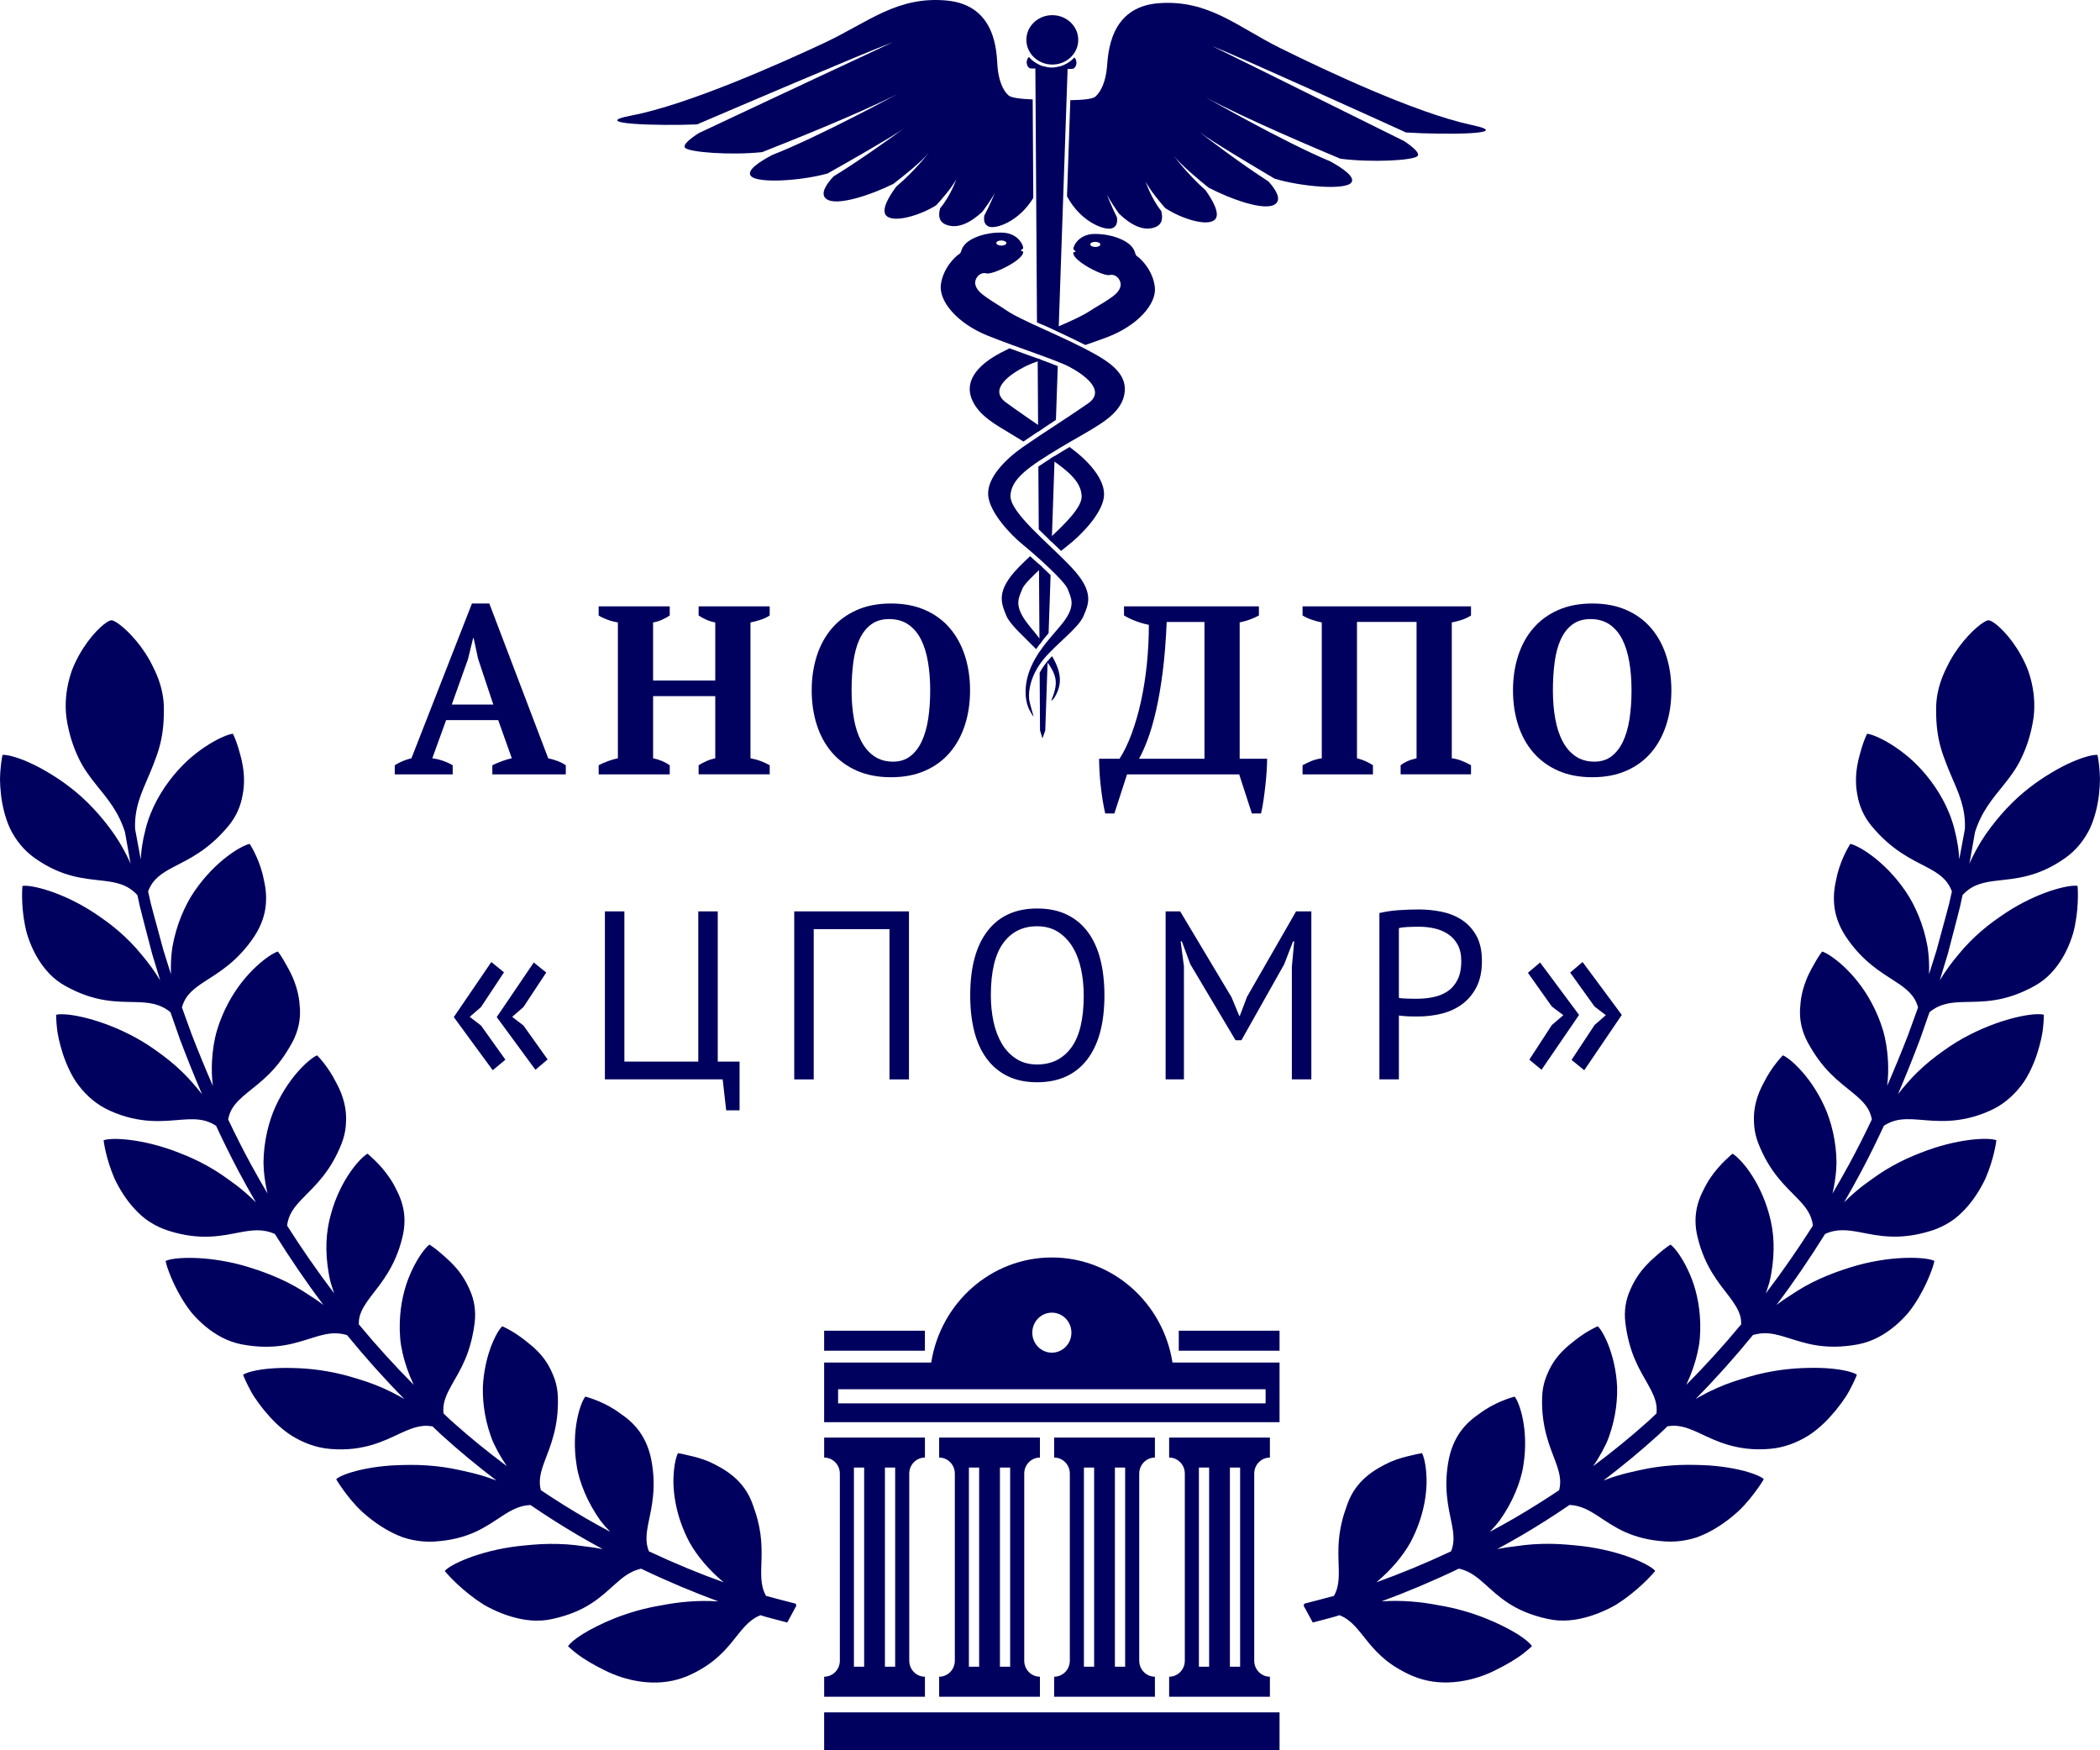 <?xml version="1.0" encoding="utf-8"?>
<!-- Generator: Adobe Illustrator 19.0.0, SVG Export Plug-In . SVG Version: 6.00 Build 0)  -->
<svg version="1.1" id="Layer_1" xmlns="http://www.w3.org/2000/svg" xmlns:xlink="http://www.w3.org/1999/xlink" x="0px" y="0px"
	 width="120px" height="100px" viewBox="0 0 120 100" enable-background="new 0 0 120 100" xml:space="preserve">
<g id="XMLID_59_">
	<rect id="XMLID_266_" x="47.094" y="76.028" fill="#00005E" width="5.758" height="1.143"/>
	<rect id="XMLID_265_" x="67.359" y="76.028" fill="#00005E" width="5.758" height="1.143"/>
	<path id="XMLID_261_" fill="#00005E" d="M66.999,77.848c-0.532-3.403-3.415-6.004-6.893-6.004l0,0
		c-3.478,0-6.361,2.601-6.893,6.004h-6.119v3.408h26.023v-3.408H66.999z M60.106,74.996c0.617,0,1.118,0.512,1.118,1.144
		c0,0.632-0.501,1.143-1.118,1.143c-0.618,0-1.118-0.512-1.118-1.143C58.988,75.508,59.488,74.996,60.106,74.996z M72.321,80.18
		h-24.43v-0.806h24.43V80.18z"/>
	<path id="XMLID_257_" fill="#00005E" d="M52.853,83.276v-1.143h-5.758v1.143c0.495,0,0.896,0.41,0.896,0.916v10.689
		c0,0.506-0.401,0.916-0.896,0.916v1.143h5.758v-1.143c-0.495,0-0.896-0.41-0.896-0.916V84.192
		C51.957,83.686,52.358,83.276,52.853,83.276z M49.38,95.225h-0.584V83.848h0.584V95.225z M51.152,95.225h-0.585V83.848h0.585
		V95.225z"/>
	<path id="XMLID_253_" fill="#00005E" d="M59.424,83.276v-1.143h-5.758v1.143c0.495,0,0.896,0.41,0.896,0.916v10.689
		c0,0.506-0.401,0.916-0.896,0.916v1.143h5.758v-1.143c-0.495,0-0.896-0.41-0.896-0.916V84.192
		C58.528,83.686,58.929,83.276,59.424,83.276z M55.951,95.225h-0.585V83.848h0.585V95.225z M57.723,95.225h-0.584V83.848h0.584
		V95.225z"/>
	<path id="XMLID_249_" fill="#00005E" d="M65.995,83.276v-1.143h-5.758v1.143c0.495,0,0.896,0.41,0.896,0.916v10.689
		c0,0.506-0.401,0.916-0.896,0.916v1.143h5.758v-1.143c-0.495,0-0.896-0.41-0.896-0.916V84.192
		C65.099,83.686,65.5,83.276,65.995,83.276z M62.522,95.225h-0.584V83.848h0.584V95.225z M64.294,95.225h-0.585V83.848h0.585V95.225
		z"/>
	<path id="XMLID_245_" fill="#00005E" d="M72.566,83.276v-1.143h-5.758v1.143c0.495,0,0.896,0.41,0.896,0.916v10.689
		c0,0.506-0.401,0.916-0.896,0.916v1.143h5.758v-1.143c-0.495,0-0.896-0.41-0.896-0.916V84.192
		C71.67,83.686,72.071,83.276,72.566,83.276z M69.093,95.225h-0.584V83.848h0.584V95.225z M70.865,95.225H70.28V83.848h0.584V95.225
		z"/>
	<rect id="XMLID_244_" x="47.094" y="97.834" fill="#00005E" width="26.023" height="2.166"/>
	<path id="XMLID_240_" fill="#00005E" d="M59.011,5.68c-0.581-0.02-1.212-0.078-1.383-0.229c-0.337-0.298-0.577-0.918-0.631-1.683
		s-0.056-3.471-2.895-3.737c-2.838-0.266-4.491,1.245-7.005,2.423c-2.514,1.178-7.788,3.532-11.006,4.144
		c-2.576,0.49,1.561,0.601,3.743,0.509c1.371-0.588,9.626-4.122,11.179-4.693c0,0-7.308,3.41-11.09,5.195
		c-0.497,0.321-0.946,0.683-0.763,0.846c0.272,0.243,2.548,0.426,4.39,0.237c1.172-0.46,5.507-2.179,7.767-3.336
		c0,0-4.537,2.465-7.188,3.498c-0.723,0.378-1.494,0.883-1.218,1.201c0.38,0.438,2.873,0.278,4.375-0.142
		c1.037-0.583,3.621-2.047,4.347-2.564c0.061-0.045,0.096-0.071,0.096-0.071c-0.026,0.021-0.06,0.045-0.096,0.071
		c-0.444,0.327-2.37,1.733-4.001,2.73c-0.406,0.434-0.795,0.999-0.412,1.288c0.586,0.441,2.563-0.237,3.824-0.858
		c0.605-0.465,1.631-1.283,2.028-1.784c0,0-0.753,0.999-1.857,1.937c-0.386,0.517-0.918,1.362-0.546,1.683
		c0.46,0.397,1.937-0.053,2.831-0.619c0.334-0.364,0.883-0.994,1.147-1.484c0,0-0.315,0.925-0.921,1.651
		c-0.1,0.337-0.115,0.749,0.304,0.93c0.673,0.29,1.423-0.094,2.103-0.721c0.213-0.288,0.507-0.703,0.714-1.071
		c0,0-0.298,0.724-0.598,1.278c-0.045,0.247-0.021,0.519,0.25,0.635c0.375,0.16,1.706-0.254,2.546-1.634L59.011,5.68z"/>
	<path id="XMLID_237_" fill="#00005E" d="M84.095,7.141c-3.205-0.682-8.429-3.15-10.917-4.383c-2.489-1.233-4.109-2.78-6.952-2.576
		c-2.843,0.204-2.902,2.909-2.972,3.673c-0.07,0.764-0.323,1.379-0.666,1.669c-0.178,0.15-0.834,0.193-1.427,0.199l-0.189,5.491
		c0.802,1.505,2.197,1.981,2.587,1.825c0.273-0.11,0.304-0.381,0.264-0.629c-0.288-0.56-0.571-1.291-0.571-1.291
		c0.199,0.373,0.484,0.794,0.691,1.086c0.666,0.642,1.409,1.043,2.087,0.767c0.422-0.172,0.416-0.583,0.323-0.923
		c-0.591-0.74-0.886-1.671-0.886-1.671c0.254,0.496,0.789,1.138,1.116,1.509c0.882,0.585,2.35,1.068,2.818,0.68
		c0.378-0.313-0.136-1.169-0.511-1.695c-1.084-0.962-1.816-1.977-1.816-1.977c0.387,0.509,1.396,1.35,1.99,1.827
		c1.248,0.648,3.21,1.37,3.805,0.941c0.389-0.28,0.013-0.854-0.384-1.296c-1.61-1.032-3.506-2.48-3.943-2.817
		c-0.036-0.027-0.068-0.052-0.095-0.073c0,0,0.034,0.026,0.095,0.073c0.715,0.533,3.268,2.053,4.293,2.658
		c1.492,0.453,3.982,0.668,4.371,0.238c0.282-0.313-0.478-0.834-1.193-1.228c-2.628-1.091-7.113-3.654-7.113-3.654
		c2.235,1.206,6.533,3.02,7.695,3.505c1.837,0.23,4.116,0.096,4.394-0.141c0.187-0.159-0.255-0.531-0.745-0.863
		C76.499,6.2,69.265,2.631,69.265,2.631c1.54,0.605,9.719,4.319,11.078,4.937C82.522,7.707,86.661,7.686,84.095,7.141z"/>
	
		<ellipse id="XMLID_236_" transform="matrix(1 0.011 -0.011 1 0.028 -0.657)" fill="#00005E" cx="60.129" cy="2.273" rx="1.482" ry="1.411"/>
	<path id="XMLID_235_" fill="#00005E" d="M59.322,24.661c0.267-0.177,0.543-0.358,0.815-0.537c0.067-0.044,0.134-0.088,0.201-0.132
		l0.106-3.074c-0.318-0.129-0.711-0.275-1.148-0.434L59.322,24.661z"/>
	<path id="XMLID_234_" fill="#00005E" d="M60.034,32.86c-0.203-0.201-0.43-0.416-0.664-0.629l0.029,4.589
		c0.166-0.223,0.344-0.437,0.521-0.644L60.034,32.86z"/>
	<path id="XMLID_233_" fill="#00005E" d="M60.099,30.964l0.169-4.911c-0.353,0.218-0.665,0.417-0.933,0.603l0.023,3.588
		C59.598,30.484,59.851,30.727,60.099,30.964z"/>
	<path id="XMLID_232_" fill="#00005E" d="M59.819,37.823c-0.167,0.205-0.303,0.411-0.41,0.613l0.021,3.293l0.14,0.457l0.159-0.454
		l0.136-3.963C59.85,37.787,59.834,37.805,59.819,37.823z"/>
	<path id="XMLID_229_" fill="#00005E" d="M59.398,36.821c0.045-0.06,0.091-0.119,0.137-0.178c-0.131-0.17-0.266-0.336-0.402-0.502
		c-0.153-0.185-0.307-0.369-0.452-0.561c-0.783-1.038-0.436-1.46-0.267-1.929c0.085-0.237,0.583-0.739,1.142-1.248
		c-0.227-0.211-0.465-0.425-0.694-0.625c-0.226,0.211-0.443,0.419-0.64,0.621c-1.355,1.382-0.993,2.077-0.727,2.756
		c0.209,0.532,1.027,1.223,1.713,1.933C59.269,37,59.331,36.911,59.398,36.821z"/>
	<path id="XMLID_213_" fill="#00005E" d="M58.483,25.226c0.336-0.232,0.722-0.489,1.12-0.751c-0.742-0.511-1.515-1.039-2.117-1.48
		c-1.059-0.776,0.332-1.672,1.103-2.061c0.212-0.107,0.533-0.233,0.921-0.373c-0.261-0.095-0.539-0.195-0.83-0.3
		c-0.319-0.115-0.656-0.236-0.996-0.36c-0.179,0.088-0.355,0.177-0.525,0.267c-0.998,0.531-2.118,1.427-1.626,2.639
		c0.382,0.941,1.395,1.473,2.243,1.987C58.013,24.938,58.248,25.081,58.483,25.226z"/>
	<path id="XMLID_206_" fill="#00005E" d="M60.218,37.669c-0.032-0.061-0.067-0.12-0.102-0.179c-0.102,0.107-0.198,0.214-0.285,0.32
		c0.216,0.29,0.408,0.61,0.478,0.959c0.084,0.422-0.083,0.881-0.242,1.27c0.033-0.017,0.086-0.063,0.108-0.085
		c0.039-0.04,0.071-0.085,0.099-0.133c0.281-0.474,0.365-0.941,0.224-1.467C60.434,38.116,60.335,37.887,60.218,37.669z"/>
	<path id="XMLID_169_" fill="#00005E" d="M64.999,14.657c-0.19-0.12-0.065-0.28-0.363-0.607c-0.298-0.327-1.088-0.688-2.086-0.684
		c-0.999,0.004-1.295,0.853-1.196,0.899c0.099,0.045,0.112,0.132,0.112,0.132c-0.242-0.039-0.175,0.249,0.314,0.607
		c0.489,0.358,1.374,0.78,1.635,0.709c0.186-0.05,0.38,0.045,0.5,0.2c0.052,0.066,0.09,0.143,0.109,0.224
		c0.016,0.069,0.018,0.141,0.005,0.21c-0.065,0.338-0.408,0.57-0.658,0.741c-0.366,0.25-0.757,0.456-1.126,0.699
		c-0.379,0.249-1.012,0.538-1.745,0.856l0.506-14.709l0.255,0.003c0.136,0.001,0.248-0.175,0.25-0.346
		c0.001-0.115-0.048-0.254-0.122-0.308c-0.117,0.135-0.26,0.246-0.417,0.337c-0.116,0.068-0.24,0.125-0.373,0.165
		c-0.027,0.008-0.056,0.011-0.084,0.017c-0.138,0.034-0.28,0.058-0.429,0.057c-0.149-0.002-0.291-0.03-0.429-0.066
		c-0.027-0.007-0.056-0.01-0.082-0.019c-0.132-0.042-0.254-0.102-0.369-0.173c-0.155-0.095-0.295-0.209-0.41-0.346
		c-0.075,0.052-0.127,0.191-0.128,0.305c-0.002,0.17,0.107,0.35,0.243,0.351l0.253,0.003l0.092,14.507
		c0.194,0.089,0.397,0.162,0.605,0.257c0.203,0.092,1.655,0.774,2.157,1.032c0.42-0.144,0.839-0.292,1.235-0.441
		c1.745-0.657,2.839-1.895,2.739-2.852C65.893,15.461,65.189,14.777,64.999,14.657z M62.586,14.111
		c-0.159-0.002-0.288-0.069-0.287-0.15c0.001-0.081,0.131-0.146,0.29-0.144c0.159,0.002,0.287,0.069,0.287,0.15
		S62.745,14.113,62.586,14.111z"/>
	<path id="XMLID_165_" fill="#00005E" d="M61.154,25.565c-0.011-0.008-0.022-0.016-0.034-0.025
		c-0.124,0.072-0.247,0.144-0.368,0.217c-0.266,0.16-0.509,0.31-0.735,0.451c1.142,0.777,1.767,1.376,1.792,2.142
		c0.02,0.614-0.878,1.517-1.883,2.448c0.091,0.087,0.181,0.173,0.271,0.259c0.145,0.138,0.29,0.278,0.435,0.418
		c0.162-0.134,0.308-0.25,0.423-0.34c0.69-0.536,1.921-1.773,2.027-2.757C63.187,27.395,62.172,26.311,61.154,25.565z"/>
	<path id="XMLID_134_" fill="#00005E" d="M62.563,20.228c-1.796-1.005-4.168-1.883-5.078-2.511c-0.365-0.251-0.75-0.466-1.112-0.724
		c-0.246-0.176-0.585-0.416-0.642-0.755c-0.012-0.07-0.008-0.141,0.009-0.21c0.021-0.081,0.06-0.157,0.113-0.222
		c0.124-0.153,0.319-0.244,0.504-0.189c0.259,0.076,1.153-0.326,1.649-0.673c0.496-0.347,0.57-0.635,0.327-0.6
		c0,0,0.014-0.087,0.114-0.13c0.1-0.043-0.178-0.899-1.177-0.924c-0.999-0.026-1.796,0.319-2.1,0.639
		c-0.304,0.32-0.183,0.483-0.376,0.599c-0.193,0.116-0.911,0.784-1.031,1.739c-0.12,0.954,0.948,2.216,2.679,2.911
		c1.731,0.695,3.913,1.381,4.675,1.786c0.762,0.405,2.135,1.332,1.059,2.085c-1.075,0.753-2.687,1.764-3.721,2.488
		c-1.034,0.724-2.071,1.786-1.986,2.772c0.086,0.986,1.29,2.249,1.969,2.8c0.679,0.551,2.428,2.1,2.587,2.572
		c0.159,0.472,0.497,0.902-0.307,1.923c-0.056,0.07-0.113,0.14-0.17,0.208c-0.319,0.38-0.653,0.749-0.95,1.147
		c-0.336,0.451-0.627,0.936-0.805,1.464c-0.094,0.279-0.156,0.569-0.178,0.862c-0.012,0.155-0.013,0.31-0.003,0.465
		c0.019,0.294,0.099,0.609,0.244,0.87c0.089,0.159,0.184,0.323,0.194,0.312c0.023-0.024-0.202-0.678-0.239-0.968
		c-0.063-0.483,0.085-1.396,0.811-2.285c0.727-0.889,2.009-1.801,2.29-2.475c0.281-0.673,0.657-1.36-0.669-2.772
		c-1.326-1.411-3.552-3.156-3.501-4.126c0.051-0.97,1.057-1.65,2.875-2.747c0.739-0.446,1.51-0.85,2.233-1.321
		c0.754-0.492,1.461-1.139,1.425-2.079C64.243,21.251,63.302,20.641,62.563,20.228z M57.221,13.739
		c0.159,0.002,0.287,0.069,0.287,0.15c-0.001,0.081-0.131,0.146-0.29,0.144c-0.159-0.002-0.288-0.069-0.287-0.15
		C56.932,13.802,57.062,13.737,57.221,13.739z"/>
	<path id="XMLID_110_" fill="#00005E" d="M40.772,94.878c0.442-0.352,0.766-0.712,1.044-1.051c0.555-0.677,0.934-1.264,1.64-1.545
		c0.204,0.072,0.412,0.123,0.617,0.178c0.205,0.054,0.408,0.108,0.609,0.161c0.103,0.027,0.2,0.053,0.302,0.08l0.521-0.96
		l-0.037-0.118c-0.555-0.142-1.109-0.284-1.694-0.444c-0.356-0.627-0.276-1.308-0.258-2.151c0.01-0.421,0.006-0.882-0.064-1.393
		c-0.035-0.256-0.086-0.524-0.16-0.805c-0.072-0.284-0.172-0.569-0.287-0.897c-0.487-1.362-1.547-1.989-2.474-2.417
		c-0.468-0.2-0.921-0.306-1.252-0.379c-0.325-0.084-0.537-0.111-0.537-0.111c-0.089,0.157-0.187,0.514-0.234,1.012
		c-0.023,0.247-0.036,0.538-0.022,0.843c0.015,0.304,0.051,0.635,0.117,0.985c0.132,0.701,0.383,1.482,0.813,2.283
		c0.443,0.773,1.079,1.536,1.934,2.254c-1.389-0.499-2.822-1.089-4.269-1.77c-0.208-0.5-0.152-0.996-0.038-1.577
		c0.193-0.948,0.493-2.108,0.153-3.755c-0.148-0.675-0.429-1.253-0.8-1.7c-0.185-0.225-0.39-0.42-0.605-0.59
		c-0.107-0.086-0.219-0.162-0.327-0.239c-0.106-0.08-0.213-0.155-0.32-0.224c-0.853-0.549-1.698-0.754-1.698-0.754
		c-0.283,0.358-0.822,1.917-0.494,3.937c0.076,0.514,0.236,1.015,0.457,1.544c0.223,0.526,0.519,1.066,0.9,1.603
		c0.169,0.216,0.358,0.43,0.561,0.642c-0.463-0.248-0.925-0.501-1.386-0.769c-0.866-0.502-1.727-1.042-2.579-1.612
		c-0.146-0.558-0.001-1.061,0.21-1.634c0.168-0.451,0.375-0.945,0.526-1.536c0.159-0.602,0.265-1.304,0.237-2.151
		c-0.012-0.354-0.07-0.678-0.166-0.972c-0.047-0.148-0.106-0.286-0.167-0.423c-0.059-0.14-0.126-0.274-0.199-0.401
		c-0.291-0.508-0.683-0.914-1.083-1.233c-0.392-0.327-0.77-0.593-1.068-0.759c-0.295-0.17-0.495-0.255-0.495-0.255
		c-0.169,0.156-0.446,0.606-0.683,1.273c-0.118,0.334-0.227,0.722-0.306,1.155c-0.076,0.43-0.137,0.922-0.118,1.416
		c0.013,0.501,0.076,1.036,0.208,1.594c0.066,0.279,0.149,0.565,0.251,0.854c0.098,0.294,0.24,0.564,0.39,0.852
		c0.153,0.281,0.325,0.565,0.521,0.849c-1.073-0.8-2.123-1.65-3.131-2.554c-0.167-0.149-0.325-0.307-0.489-0.458
		c-0.014-0.135-0.015-0.265-0.003-0.389c0.045-0.427,0.235-0.814,0.472-1.239c0.238-0.424,0.522-0.886,0.763-1.453
		c0.243-0.567,0.435-1.23,0.547-2.089c0.088-0.713-0.032-1.332-0.267-1.863c-0.225-0.539-0.541-1.015-0.89-1.393
		c-0.173-0.19-0.35-0.359-0.52-0.505c-0.169-0.147-0.316-0.283-0.451-0.388c-0.266-0.213-0.452-0.327-0.452-0.327
		c-0.19,0.133-0.529,0.547-0.862,1.182c-0.165,0.317-0.334,0.694-0.471,1.112c-0.132,0.414-0.24,0.876-0.304,1.379
		c-0.064,0.503-0.084,1.046-0.041,1.622c0.017,0.292,0.069,0.575,0.134,0.87c0.066,0.294,0.15,0.594,0.256,0.899
		c0.105,0.305,0.231,0.615,0.379,0.928c0.004,0.007,0.007,0.015,0.011,0.022c-1.102-1.11-2.152-2.267-3.141-3.46
		c-0.001-0.149,0.009-0.292,0.041-0.427c0.109-0.419,0.355-0.78,0.652-1.172c0.598-0.779,1.39-1.702,1.792-3.351
		c0.178-0.695,0.157-1.341-0.001-1.906c-0.078-0.284-0.187-0.549-0.316-0.796c-0.12-0.253-0.254-0.49-0.399-0.704
		c-0.288-0.429-0.607-0.774-0.855-1.014c-0.127-0.118-0.229-0.213-0.3-0.279c-0.073-0.064-0.113-0.1-0.113-0.1
		c-0.202,0.107-0.606,0.489-1.005,1.074c-0.403,0.588-0.822,1.396-1.091,2.387c-0.287,1.001-0.346,2.138-0.117,3.416
		c0.03,0.159,0.062,0.321,0.103,0.482c0.046,0.158,0.097,0.318,0.153,0.48c0.018,0.05,0.039,0.101,0.058,0.152
		c-0.969-1.273-1.866-2.572-2.696-3.877c0.062-0.645,0.421-1.087,0.893-1.572c0.172-0.175,0.353-0.36,0.546-0.557
		c0.194-0.201,0.393-0.42,0.589-0.668c0.393-0.495,0.775-1.107,1.088-1.91c0.131-0.336,0.204-0.663,0.233-0.977
		c0.025-0.313,0.03-0.629-0.012-0.922c-0.077-0.591-0.29-1.126-0.541-1.581c-0.461-0.929-1.084-1.547-1.084-1.547
		c-0.431,0.174-1.725,1.312-2.508,3.229c-0.184,0.474-0.336,0.996-0.434,1.563c-0.049,0.284-0.085,0.578-0.105,0.883
		c-0.01,0.152-0.016,0.308-0.018,0.465c0.004,0.155,0.012,0.312,0.025,0.471c0.034,0.413,0.103,0.843,0.205,1.285
		c-0.329-0.562-0.652-1.124-0.956-1.683c-0.465-0.857-0.892-1.709-1.293-2.55c0.04-0.201,0.1-0.383,0.187-0.545
		c0.207-0.381,0.533-0.676,0.918-0.99c0.385-0.314,0.827-0.646,1.269-1.095c0.442-0.448,0.877-1.009,1.297-1.785
		c0.346-0.647,0.46-1.282,0.434-1.876c-0.019-0.294-0.045-0.59-0.107-0.865c-0.059-0.277-0.142-0.539-0.237-0.782
		c-0.185-0.487-0.439-0.891-0.607-1.189c-0.177-0.295-0.312-0.467-0.312-0.467c-0.444,0.129-1.888,1.147-2.845,2.965
		c-0.243,0.456-0.46,0.963-0.629,1.52c-0.164,0.555-0.256,1.15-0.291,1.795c-0.021,0.444-0.012,0.913,0.048,1.394
		c-0.436-1.002-0.836-1.981-1.202-2.923c-0.192-0.533-0.382-1.051-0.563-1.557c0.184-0.691,0.662-1.065,1.281-1.469
		c0.84-0.545,1.914-1.161,2.873-2.618c0.391-0.605,0.6-1.237,0.643-1.835c0.024-0.3,0.012-0.592-0.025-0.873
		c-0.018-0.14-0.043-0.278-0.073-0.411c-0.026-0.134-0.053-0.266-0.085-0.393c-0.256-1.012-0.743-1.744-0.743-1.744
		c-0.463,0.088-1.958,0.958-3.143,2.687c-0.304,0.434-0.548,0.913-0.77,1.449c-0.217,0.535-0.392,1.124-0.504,1.764
		c-0.074,0.488-0.1,1.004-0.081,1.547c-0.147-0.469-0.29-0.925-0.428-1.362c-0.132-0.488-0.259-0.955-0.38-1.4
		c-0.119-0.446-0.24-0.868-0.34-1.27c-0.055-0.242-0.108-0.473-0.159-0.698c0.259-0.713,0.789-1.047,1.456-1.399
		c0.891-0.463,1.996-0.969,3.132-2.339c0.473-0.571,0.711-1.177,0.812-1.769c0.12-0.596,0.095-1.178,0.006-1.694
		c-0.044-0.258-0.104-0.499-0.169-0.716c-0.058-0.218-0.118-0.412-0.176-0.574c-0.115-0.324-0.213-0.519-0.213-0.519
		c-0.235,0.022-0.749,0.218-1.378,0.609c-0.314,0.196-0.657,0.44-1.008,0.737c-0.341,0.296-0.686,0.643-1.017,1.046
		c-0.656,0.804-1.284,1.835-1.595,3.082c-0.082,0.312-0.149,0.638-0.2,0.978c-0.033,0.233-0.057,0.474-0.07,0.719
		c-0.002-0.009-0.004-0.019-0.006-0.028c-0.026-0.139-0.051-0.272-0.074-0.398c-0.112-0.603-0.194-1.04-0.241-1.294
		c-0.057-1.198,0.362-2.075,0.76-3.005c0.108-0.251,0.216-0.506,0.316-0.775c0.103-0.269,0.21-0.551,0.294-0.854
		c0.176-0.606,0.276-1.295,0.273-2.138c0.016-0.723-0.141-1.396-0.392-2.008c-0.063-0.153-0.132-0.302-0.205-0.447
		c-0.069-0.145-0.14-0.286-0.217-0.422c-0.152-0.273-0.319-0.527-0.491-0.76c-0.688-0.931-1.457-1.526-1.689-1.525
		c-0.233,0-0.967,0.59-1.611,1.591c-0.161,0.25-0.316,0.525-0.457,0.822c-0.07,0.149-0.138,0.302-0.197,0.461
		c-0.056,0.159-0.106,0.322-0.15,0.49c-0.177,0.671-0.255,1.413-0.161,2.184c0.14,0.955,0.397,1.692,0.686,2.3
		c0.283,0.609,0.646,1.084,0.996,1.524c0.668,0.832,1.288,1.54,1.667,2.734c0.047,0.266,0.119,0.679,0.217,1.234
		c0.022,0.127,0.046,0.262,0.071,0.403c0.011,0.053,0.024,0.111,0.036,0.166c-0.13-0.274-0.255-0.542-0.395-0.795
		c-0.167-0.307-0.346-0.599-0.535-0.875c-0.772-1.102-1.612-1.982-2.488-2.661c-0.435-0.34-0.87-0.63-1.285-0.874
		c-0.405-0.245-0.791-0.443-1.141-0.597c-0.698-0.308-1.245-0.437-1.48-0.416c0,0-0.055,0.247-0.097,0.651
		C0.024,43.987,0.004,44.228,0,44.497c0.003,0.268,0.018,0.564,0.053,0.875c0.071,0.623,0.223,1.309,0.517,1.957
		c0.314,0.645,0.778,1.25,1.436,1.711c1.564,1.099,2.839,1.154,3.851,1.276c0.794,0.091,1.441,0.219,1.996,0.828
		c0.045,0.207,0.091,0.42,0.139,0.642c0.098,0.408,0.215,0.836,0.331,1.289c0.118,0.452,0.241,0.926,0.37,1.421
		c0.148,0.487,0.301,0.994,0.461,1.519c-0.321-0.531-0.677-1.013-1.045-1.449c-0.419-0.518-0.872-0.974-1.338-1.375
		c-0.461-0.402-0.957-0.745-1.408-1.047c-1.838-1.202-3.618-1.613-4.081-1.525c0,0-0.1,1.004,0.144,2.24
		c0.031,0.154,0.065,0.312,0.11,0.472c0.048,0.159,0.102,0.319,0.164,0.479c0.123,0.321,0.274,0.643,0.46,0.951
		c0.376,0.616,0.866,1.184,1.59,1.579c1.703,0.943,2.95,0.885,3.968,0.912c0.767,0.018,1.411,0.076,2.023,0.581
		c0.175,0.506,0.36,1.021,0.544,1.553c0.381,1.008,0.8,2.058,1.26,3.134c-0.364-0.46-0.727-0.883-1.114-1.259
		c-0.481-0.473-0.998-0.876-1.501-1.232c-0.496-0.358-1.001-0.66-1.497-0.914c-1.998-1.012-3.766-1.269-4.225-1.135
		c0,0-0.003,0.254,0.037,0.66c0.031,0.409,0.152,0.96,0.345,1.564c0.099,0.301,0.221,0.615,0.371,0.926
		c0.153,0.31,0.321,0.622,0.551,0.909c0.448,0.578,1.026,1.09,1.768,1.42c0.878,0.397,1.65,0.538,2.314,0.579
		c0.665,0.04,1.23-0.022,1.739-0.062c0.509-0.04,0.962-0.058,1.398,0.063c0.208,0.058,0.412,0.15,0.617,0.283
		c0.397,0.855,0.822,1.721,1.283,2.593c0.316,0.593,0.649,1.189,0.993,1.786c-0.37-0.372-0.753-0.706-1.146-1.005
		c-0.136-0.104-0.274-0.203-0.412-0.298c-0.132-0.098-0.265-0.192-0.399-0.283c-0.268-0.181-0.538-0.346-0.809-0.497
		c-0.542-0.303-1.085-0.549-1.614-0.75c-2.066-0.821-3.886-0.894-4.324-0.717c0,0,0.114,1.014,0.625,2.189
		c0.276,0.579,0.652,1.197,1.15,1.735c0.253,0.268,0.521,0.522,0.849,0.73c0.326,0.209,0.684,0.384,1.076,0.509
		c0.938,0.298,1.706,0.366,2.365,0.339c0.33-0.013,0.632-0.05,0.914-0.095c0.286-0.047,0.551-0.102,0.803-0.149
		c0.724-0.138,1.34-0.21,2.006,0.096c0.851,1.364,1.773,2.723,2.774,4.055c-0.101-0.076-0.202-0.152-0.303-0.223
		c-0.148-0.104-0.297-0.203-0.447-0.297c-0.145-0.098-0.288-0.193-0.433-0.282c-1.151-0.722-2.373-1.158-3.436-1.463
		c-1.08-0.295-2.082-0.411-2.864-0.426c-0.787-0.013-1.328,0.067-1.538,0.178c0,0,0.016,0.063,0.044,0.175
		c0.028,0.113,0.082,0.272,0.155,0.466c0.147,0.388,0.379,0.917,0.712,1.474c0.167,0.278,0.357,0.565,0.579,0.841
		c0.232,0.271,0.492,0.534,0.779,0.773c0.577,0.478,1.254,0.868,2.066,1.031c1.961,0.37,3.115-0.083,4.085-0.381
		c0.483-0.151,0.917-0.269,1.367-0.246c0.188,0.006,0.383,0.043,0.584,0.101c1.027,1.259,2.119,2.481,3.272,3.652
		c-0.005-0.003-0.01-0.005-0.014-0.008c-0.079-0.046-0.157-0.091-0.235-0.135c-0.314-0.176-0.629-0.332-0.945-0.472
		c-0.315-0.14-0.631-0.262-0.945-0.37c-0.313-0.108-0.63-0.197-0.925-0.288c-0.598-0.175-1.186-0.295-1.747-0.375
		c-0.561-0.079-1.097-0.117-1.59-0.126c-0.487-0.012-0.925,0-1.311,0.035c-0.77,0.069-1.313,0.219-1.503,0.352
		c0,0,0.091,0.244,0.28,0.621c0.097,0.187,0.209,0.413,0.364,0.648c0.155,0.234,0.338,0.487,0.546,0.743
		c0.42,0.51,0.932,1.047,1.57,1.458c0.649,0.404,1.394,0.7,2.22,0.767c0.978,0.086,1.761-0.047,2.398-0.234
		c0.638-0.189,1.141-0.442,1.601-0.655c0.459-0.213,0.874-0.387,1.326-0.426c0.167-0.015,0.339-0.003,0.518,0.024
		c0.171,0.159,0.335,0.327,0.509,0.483c1.014,0.922,2.069,1.792,3.149,2.613c-0.363-0.138-0.723-0.257-1.082-0.354
		c-0.334-0.095-0.678-0.16-0.994-0.236c-0.32-0.072-0.637-0.13-0.949-0.174c-0.624-0.089-1.23-0.127-1.803-0.129
		c-0.58,0.004-1.096,0.016-1.583,0.067c-0.484,0.048-0.923,0.121-1.302,0.205c-0.759,0.169-1.279,0.387-1.448,0.544
		c0,0,0.129,0.23,0.378,0.578c0.253,0.345,0.611,0.823,1.103,1.281c0.5,0.451,1.11,0.904,1.8,1.237
		c0.173,0.083,0.35,0.159,0.532,0.226c0.185,0.064,0.38,0.112,0.575,0.153c0.393,0.08,0.8,0.114,1.218,0.089
		c0.998-0.06,1.736-0.278,2.332-0.544c0.605-0.277,1.066-0.601,1.488-0.877c0.549-0.361,1.04-0.639,1.674-0.667
		c0.889,0.606,1.788,1.18,2.695,1.712c0.478,0.281,0.957,0.548,1.436,0.808c-0.358-0.07-0.711-0.123-1.059-0.161
		c-0.682-0.105-1.345-0.144-1.982-0.137c-0.634,0.005-1.253,0.071-1.806,0.129c-2.237,0.268-3.896,1.062-4.179,1.42
		c0,0,0.674,0.833,1.788,1.628c0.139,0.099,0.285,0.197,0.436,0.293c0.154,0.092,0.319,0.176,0.487,0.258
		c0.337,0.163,0.696,0.308,1.069,0.42c0.748,0.223,1.545,0.329,2.379,0.139c1.966-0.429,2.802-1.305,3.545-1.962
		c0.471-0.424,0.904-0.773,1.514-0.909c1.496,0.717,2.98,1.339,4.414,1.869c-1.163-0.076-2.253,0.029-3.248,0.224
		c-0.978,0.16-1.868,0.425-2.632,0.724c-0.382,0.15-0.732,0.308-1.046,0.465c-0.313,0.158-0.582,0.302-0.813,0.447
		c-0.461,0.287-0.756,0.545-0.846,0.704c0,0,0.196,0.189,0.545,0.461c0.355,0.262,0.876,0.585,1.498,0.888
		c1.228,0.634,2.955,1.008,4.507,0.454c0.373-0.129,0.707-0.301,0.997-0.466C40.3,95.228,40.55,95.054,40.772,94.878z"/>
	<path id="XMLID_107_" fill="#00005E" d="M79.228,94.878c-0.442-0.352-0.766-0.712-1.044-1.051c-0.555-0.677-0.934-1.264-1.64-1.545
		c-0.204,0.072-0.412,0.123-0.617,0.178c-0.205,0.054-0.408,0.108-0.609,0.161c-0.103,0.027-0.2,0.053-0.302,0.08l-0.521-0.96
		l0.037-0.118c0.555-0.142,1.109-0.284,1.694-0.444c0.356-0.627,0.276-1.308,0.258-2.151c-0.01-0.421-0.006-0.882,0.064-1.393
		c0.035-0.256,0.086-0.524,0.16-0.805c0.072-0.284,0.172-0.569,0.287-0.897c0.487-1.362,1.547-1.989,2.474-2.417
		c0.468-0.2,0.921-0.306,1.252-0.379c0.325-0.084,0.537-0.111,0.537-0.111c0.089,0.157,0.187,0.514,0.234,1.012
		c0.023,0.247,0.036,0.538,0.022,0.843c-0.015,0.304-0.051,0.635-0.117,0.985c-0.132,0.701-0.383,1.482-0.813,2.283
		c-0.443,0.773-1.079,1.536-1.934,2.254c1.389-0.499,2.822-1.089,4.269-1.77c0.208-0.5,0.152-0.996,0.038-1.577
		c-0.193-0.948-0.493-2.108-0.153-3.755c0.148-0.675,0.429-1.253,0.8-1.7c0.185-0.225,0.39-0.42,0.605-0.59
		c0.107-0.086,0.219-0.162,0.327-0.239c0.106-0.08,0.213-0.155,0.32-0.224c0.853-0.549,1.698-0.754,1.698-0.754
		c0.283,0.358,0.822,1.917,0.494,3.937c-0.076,0.514-0.236,1.015-0.457,1.544c-0.223,0.526-0.519,1.066-0.9,1.603
		c-0.169,0.216-0.358,0.43-0.561,0.642c0.463-0.248,0.925-0.501,1.386-0.769c0.866-0.502,1.727-1.042,2.579-1.612
		c0.146-0.558,0.001-1.061-0.21-1.634c-0.168-0.451-0.375-0.945-0.526-1.536c-0.159-0.602-0.265-1.304-0.237-2.151
		c0.012-0.354,0.07-0.678,0.166-0.972c0.047-0.148,0.106-0.286,0.167-0.423c0.059-0.14,0.126-0.274,0.199-0.401
		c0.291-0.508,0.683-0.914,1.083-1.233c0.392-0.327,0.77-0.593,1.068-0.759c0.295-0.17,0.495-0.255,0.495-0.255
		c0.169,0.156,0.446,0.606,0.683,1.273c0.118,0.334,0.227,0.722,0.306,1.155c0.076,0.43,0.137,0.922,0.118,1.416
		c-0.013,0.501-0.076,1.036-0.208,1.594c-0.066,0.279-0.149,0.565-0.251,0.854c-0.098,0.294-0.24,0.564-0.39,0.852
		c-0.153,0.281-0.325,0.565-0.521,0.849c1.073-0.8,2.123-1.65,3.131-2.554c0.167-0.149,0.325-0.307,0.489-0.458
		c0.014-0.135,0.015-0.265,0.003-0.389c-0.045-0.427-0.235-0.814-0.472-1.239c-0.238-0.424-0.522-0.886-0.763-1.453
		c-0.243-0.567-0.435-1.23-0.547-2.089c-0.088-0.713,0.032-1.332,0.267-1.863c0.225-0.539,0.541-1.015,0.89-1.393
		c0.173-0.19,0.35-0.359,0.52-0.505c0.169-0.147,0.316-0.283,0.451-0.388c0.266-0.213,0.452-0.327,0.452-0.327
		c0.19,0.133,0.529,0.547,0.862,1.182c0.165,0.317,0.334,0.694,0.471,1.112c0.132,0.414,0.24,0.876,0.304,1.379
		c0.064,0.503,0.084,1.046,0.041,1.622c-0.017,0.292-0.069,0.575-0.134,0.87c-0.066,0.294-0.15,0.594-0.256,0.899
		c-0.105,0.305-0.231,0.615-0.379,0.928c-0.004,0.007-0.007,0.015-0.011,0.022c1.102-1.11,2.152-2.267,3.141-3.46
		c0.001-0.149-0.009-0.292-0.041-0.427c-0.109-0.419-0.355-0.78-0.652-1.172c-0.598-0.779-1.39-1.702-1.792-3.351
		c-0.178-0.695-0.157-1.341,0.001-1.906c0.078-0.284,0.187-0.549,0.316-0.796c0.12-0.253,0.254-0.49,0.399-0.704
		c0.288-0.429,0.607-0.774,0.855-1.014c0.127-0.118,0.229-0.213,0.3-0.279c0.073-0.064,0.113-0.1,0.113-0.1
		c0.202,0.107,0.606,0.489,1.005,1.074c0.403,0.588,0.822,1.396,1.091,2.387c0.287,1.001,0.346,2.138,0.117,3.416
		c-0.03,0.159-0.062,0.321-0.103,0.482c-0.046,0.158-0.097,0.318-0.153,0.48c-0.018,0.05-0.039,0.101-0.058,0.152
		c0.969-1.273,1.866-2.572,2.696-3.877c-0.062-0.645-0.421-1.087-0.893-1.572c-0.172-0.175-0.353-0.36-0.546-0.557
		c-0.194-0.201-0.393-0.42-0.589-0.668c-0.393-0.495-0.775-1.107-1.088-1.91c-0.131-0.336-0.204-0.663-0.233-0.977
		c-0.025-0.313-0.03-0.629,0.012-0.922c0.077-0.591,0.29-1.126,0.541-1.581c0.461-0.929,1.084-1.547,1.084-1.547
		c0.431,0.174,1.725,1.312,2.508,3.229c0.184,0.474,0.336,0.996,0.434,1.563c0.049,0.284,0.085,0.578,0.105,0.883
		c0.01,0.152,0.016,0.308,0.018,0.465c-0.004,0.155-0.012,0.312-0.025,0.471c-0.034,0.413-0.103,0.843-0.205,1.285
		c0.329-0.562,0.652-1.124,0.956-1.683c0.465-0.857,0.892-1.709,1.293-2.55c-0.04-0.201-0.1-0.383-0.187-0.545
		c-0.207-0.381-0.533-0.676-0.918-0.99c-0.385-0.314-0.827-0.646-1.269-1.095c-0.442-0.448-0.877-1.009-1.297-1.785
		c-0.346-0.647-0.46-1.282-0.434-1.876c0.019-0.294,0.045-0.59,0.107-0.865c0.059-0.277,0.142-0.539,0.237-0.782
		c0.185-0.487,0.439-0.891,0.607-1.189c0.177-0.295,0.312-0.467,0.312-0.467c0.444,0.129,1.888,1.147,2.845,2.965
		c0.243,0.456,0.46,0.963,0.629,1.52c0.164,0.555,0.256,1.15,0.291,1.795c0.021,0.444,0.012,0.913-0.048,1.394
		c0.436-1.002,0.836-1.981,1.202-2.923c0.192-0.533,0.382-1.051,0.563-1.557c-0.184-0.691-0.662-1.065-1.281-1.469
		c-0.84-0.545-1.914-1.161-2.873-2.618c-0.391-0.605-0.6-1.237-0.643-1.835c-0.024-0.3-0.012-0.592,0.025-0.873
		c0.018-0.14,0.043-0.278,0.073-0.411c0.026-0.134,0.053-0.266,0.085-0.393c0.256-1.012,0.743-1.744,0.743-1.744
		c0.463,0.088,1.958,0.958,3.143,2.687c0.304,0.434,0.548,0.913,0.77,1.449c0.217,0.535,0.392,1.124,0.504,1.764
		c0.074,0.488,0.1,1.004,0.081,1.547c0.147-0.469,0.29-0.925,0.428-1.362c0.132-0.488,0.259-0.955,0.38-1.4
		c0.119-0.446,0.24-0.868,0.34-1.27c0.055-0.242,0.108-0.473,0.159-0.698c-0.259-0.713-0.789-1.047-1.456-1.399
		c-0.891-0.463-1.996-0.969-3.132-2.339c-0.473-0.571-0.711-1.177-0.812-1.769c-0.12-0.596-0.095-1.178-0.006-1.694
		c0.044-0.258,0.104-0.499,0.169-0.716c0.058-0.218,0.118-0.412,0.176-0.574c0.115-0.324,0.213-0.519,0.213-0.519
		c0.235,0.022,0.749,0.218,1.378,0.609c0.314,0.196,0.657,0.44,1.008,0.737c0.341,0.296,0.686,0.643,1.017,1.046
		c0.656,0.804,1.284,1.835,1.595,3.082c0.082,0.312,0.149,0.638,0.2,0.978c0.033,0.233,0.057,0.474,0.07,0.719
		c0.002-0.009,0.004-0.019,0.006-0.028c0.026-0.139,0.051-0.272,0.074-0.398c0.112-0.603,0.194-1.04,0.241-1.294
		c0.057-1.198-0.362-2.075-0.76-3.005c-0.108-0.251-0.216-0.506-0.316-0.775c-0.103-0.269-0.21-0.551-0.294-0.854
		c-0.176-0.606-0.276-1.295-0.273-2.138c-0.016-0.723,0.141-1.396,0.392-2.008c0.063-0.153,0.132-0.302,0.205-0.447
		c0.069-0.145,0.14-0.286,0.217-0.422c0.152-0.273,0.319-0.527,0.491-0.76c0.688-0.931,1.457-1.526,1.689-1.525
		c0.233,0,0.967,0.59,1.611,1.591c0.161,0.25,0.316,0.525,0.457,0.822c0.07,0.149,0.138,0.302,0.197,0.461
		c0.056,0.159,0.106,0.322,0.15,0.49c0.177,0.671,0.255,1.413,0.161,2.184c-0.14,0.955-0.397,1.692-0.686,2.3
		c-0.283,0.609-0.646,1.084-0.996,1.524c-0.668,0.832-1.288,1.54-1.667,2.734c-0.047,0.266-0.119,0.679-0.217,1.234
		c-0.022,0.127-0.046,0.262-0.071,0.403c-0.011,0.053-0.024,0.111-0.036,0.166c0.13-0.274,0.255-0.542,0.395-0.795
		c0.167-0.307,0.346-0.599,0.535-0.875c0.772-1.102,1.612-1.982,2.488-2.661c0.435-0.34,0.87-0.63,1.285-0.874
		c0.405-0.245,0.791-0.443,1.141-0.597c0.698-0.308,1.245-0.437,1.48-0.416c0,0,0.055,0.247,0.097,0.651
		c0.021,0.202,0.041,0.443,0.045,0.712c-0.003,0.268-0.018,0.564-0.053,0.875c-0.071,0.623-0.223,1.309-0.517,1.957
		c-0.314,0.645-0.778,1.25-1.436,1.711c-1.564,1.099-2.839,1.154-3.851,1.276c-0.794,0.091-1.441,0.219-1.996,0.828
		c-0.045,0.207-0.091,0.42-0.139,0.642c-0.098,0.408-0.215,0.836-0.331,1.289c-0.118,0.452-0.241,0.926-0.37,1.421
		c-0.148,0.487-0.301,0.994-0.461,1.519c0.321-0.531,0.677-1.013,1.045-1.449c0.419-0.518,0.872-0.974,1.338-1.375
		c0.461-0.402,0.957-0.745,1.409-1.047c1.838-1.202,3.618-1.613,4.081-1.525c0,0,0.1,1.004-0.144,2.24
		c-0.031,0.154-0.065,0.312-0.11,0.472c-0.048,0.159-0.102,0.319-0.164,0.479c-0.123,0.321-0.274,0.643-0.46,0.951
		c-0.376,0.616-0.866,1.184-1.59,1.579c-1.703,0.943-2.95,0.885-3.968,0.912c-0.767,0.018-1.411,0.076-2.023,0.581
		c-0.175,0.506-0.36,1.021-0.544,1.553c-0.381,1.008-0.8,2.058-1.26,3.134c0.364-0.46,0.727-0.883,1.114-1.259
		c0.481-0.473,0.998-0.876,1.501-1.232c0.496-0.358,1.001-0.66,1.497-0.914c1.998-1.012,3.766-1.269,4.225-1.135
		c0,0,0.003,0.254-0.037,0.66c-0.031,0.409-0.152,0.96-0.345,1.564c-0.099,0.301-0.221,0.615-0.371,0.926
		c-0.153,0.31-0.321,0.622-0.551,0.909c-0.448,0.578-1.026,1.09-1.768,1.42c-0.878,0.397-1.65,0.538-2.314,0.579
		c-0.665,0.04-1.23-0.022-1.739-0.062c-0.509-0.04-0.962-0.058-1.398,0.063c-0.208,0.058-0.412,0.15-0.617,0.283
		c-0.397,0.855-0.822,1.721-1.283,2.593c-0.316,0.593-0.649,1.189-0.993,1.786c0.37-0.372,0.753-0.706,1.146-1.005
		c0.136-0.104,0.274-0.203,0.412-0.298c0.132-0.098,0.265-0.192,0.399-0.283c0.268-0.181,0.538-0.346,0.809-0.497
		c0.542-0.303,1.085-0.549,1.614-0.75c2.066-0.821,3.886-0.894,4.324-0.717c0,0-0.114,1.014-0.625,2.189
		c-0.276,0.579-0.652,1.197-1.15,1.735c-0.253,0.268-0.521,0.522-0.849,0.73c-0.326,0.209-0.684,0.384-1.076,0.509
		c-0.938,0.298-1.706,0.366-2.365,0.339c-0.33-0.013-0.632-0.05-0.914-0.095c-0.286-0.047-0.551-0.102-0.803-0.149
		c-0.724-0.138-1.34-0.21-2.006,0.096c-0.851,1.364-1.773,2.723-2.774,4.055c0.101-0.076,0.202-0.152,0.303-0.223
		c0.148-0.104,0.297-0.203,0.447-0.297c0.145-0.098,0.288-0.193,0.433-0.282c1.151-0.722,2.373-1.158,3.436-1.463
		c1.08-0.295,2.082-0.411,2.864-0.426c0.787-0.013,1.328,0.067,1.538,0.178c0,0-0.016,0.063-0.044,0.175
		c-0.028,0.113-0.082,0.272-0.155,0.466c-0.147,0.388-0.379,0.917-0.712,1.474c-0.167,0.278-0.357,0.565-0.579,0.841
		c-0.232,0.271-0.492,0.534-0.779,0.773c-0.577,0.478-1.254,0.868-2.066,1.031c-1.961,0.37-3.115-0.083-4.085-0.381
		c-0.483-0.151-0.917-0.269-1.367-0.246c-0.188,0.006-0.383,0.043-0.584,0.101c-1.027,1.259-2.119,2.481-3.272,3.652
		c0.005-0.003,0.01-0.005,0.014-0.008c0.079-0.046,0.157-0.091,0.235-0.135c0.314-0.176,0.629-0.332,0.945-0.472
		c0.315-0.14,0.631-0.262,0.945-0.37c0.313-0.108,0.63-0.197,0.925-0.288c0.598-0.175,1.186-0.295,1.747-0.375
		c0.561-0.079,1.097-0.117,1.59-0.126c0.487-0.012,0.925,0,1.311,0.035c0.77,0.069,1.313,0.219,1.503,0.352
		c0,0-0.091,0.244-0.28,0.621c-0.097,0.187-0.209,0.413-0.364,0.648c-0.155,0.234-0.338,0.487-0.546,0.743
		c-0.42,0.51-0.932,1.047-1.57,1.458c-0.649,0.404-1.394,0.7-2.22,0.767c-0.978,0.086-1.761-0.047-2.398-0.234
		c-0.638-0.189-1.141-0.442-1.601-0.655c-0.459-0.213-0.874-0.387-1.326-0.426c-0.167-0.015-0.339-0.003-0.518,0.024
		c-0.171,0.159-0.335,0.327-0.509,0.483c-1.014,0.922-2.069,1.792-3.149,2.613c0.363-0.138,0.723-0.257,1.082-0.354
		c0.334-0.095,0.678-0.16,0.994-0.236c0.32-0.072,0.637-0.13,0.949-0.174c0.624-0.089,1.23-0.127,1.803-0.129
		c0.58,0.004,1.096,0.016,1.583,0.067c0.484,0.048,0.923,0.121,1.302,0.205c0.759,0.169,1.279,0.387,1.448,0.544
		c0,0-0.129,0.23-0.378,0.578c-0.253,0.345-0.611,0.823-1.103,1.281c-0.5,0.451-1.11,0.904-1.8,1.237
		c-0.173,0.083-0.35,0.159-0.532,0.226c-0.185,0.064-0.38,0.112-0.575,0.153c-0.393,0.08-0.8,0.114-1.218,0.089
		c-0.998-0.06-1.736-0.278-2.332-0.544c-0.605-0.277-1.066-0.601-1.488-0.877c-0.549-0.361-1.04-0.639-1.674-0.667
		c-0.889,0.606-1.788,1.18-2.695,1.712c-0.478,0.281-0.957,0.548-1.436,0.808c0.358-0.07,0.711-0.123,1.059-0.161
		c0.682-0.105,1.345-0.144,1.982-0.137c0.634,0.005,1.253,0.071,1.806,0.129c2.237,0.268,3.896,1.062,4.179,1.42
		c0,0-0.674,0.833-1.788,1.628c-0.139,0.099-0.285,0.197-0.436,0.293c-0.154,0.092-0.319,0.176-0.487,0.258
		c-0.337,0.163-0.696,0.308-1.069,0.42c-0.748,0.223-1.545,0.329-2.379,0.139c-1.966-0.429-2.802-1.305-3.545-1.962
		c-0.471-0.424-0.904-0.773-1.514-0.909c-1.496,0.717-2.98,1.339-4.414,1.869c1.163-0.076,2.253,0.029,3.248,0.224
		c0.978,0.16,1.868,0.425,2.632,0.724c0.382,0.15,0.732,0.308,1.046,0.465c0.313,0.158,0.582,0.302,0.813,0.447
		c0.461,0.287,0.756,0.545,0.846,0.704c0,0-0.196,0.189-0.545,0.461c-0.355,0.262-0.876,0.585-1.498,0.888
		c-1.228,0.634-2.956,1.008-4.507,0.454c-0.373-0.129-0.707-0.301-0.997-0.466C79.7,95.228,79.45,95.054,79.228,94.878z"/>
	<g id="XMLID_37_">
		<path id="XMLID_38_" fill="#00005E" d="M25.87,44.242h-3.312v-0.521c0.143-0.091,0.297-0.171,0.463-0.24
			c0.165-0.068,0.328-0.121,0.489-0.157l3.459-8.844h0.992l3.365,8.844c0.179,0.037,0.357,0.089,0.536,0.157
			c0.179,0.069,0.335,0.149,0.469,0.24v0.521h-4.197v-0.521c0.169-0.083,0.353-0.16,0.55-0.233c0.197-0.073,0.384-0.127,0.563-0.164
			l-0.778-2.181h-2.976l-0.791,2.181c0.411,0.055,0.8,0.187,1.166,0.397V44.242z M25.816,40.252h2.373l-0.871-2.619l-0.254-1.18
			h-0.027l-0.295,1.207L25.816,40.252z"/>
		<path id="XMLID_42_" fill="#00005E" d="M38.271,44.242h-4.062v-0.521c0.152-0.083,0.328-0.16,0.529-0.233
			c0.201-0.073,0.391-0.127,0.57-0.164v-7.761c-0.214-0.036-0.42-0.091-0.616-0.165c-0.197-0.073-0.358-0.151-0.483-0.233v-0.521
			h4.062v0.521c-0.134,0.091-0.284,0.174-0.449,0.247c-0.166,0.073-0.333,0.124-0.503,0.151v3.318h3.553v-3.318
			c-0.197-0.036-0.373-0.091-0.529-0.165c-0.157-0.073-0.297-0.151-0.422-0.233v-0.521h4.062v0.521
			c-0.152,0.101-0.326,0.183-0.523,0.247c-0.197,0.064-0.389,0.115-0.576,0.151v7.761c0.205,0.037,0.404,0.091,0.596,0.164
			c0.192,0.074,0.36,0.151,0.503,0.233v0.521h-4.062v-0.521c0.134-0.083,0.281-0.16,0.442-0.233
			c0.161-0.073,0.331-0.127,0.509-0.164v-3.552H37.32v3.552c0.179,0.037,0.344,0.087,0.496,0.15
			c0.152,0.064,0.304,0.146,0.455,0.247V44.242z"/>
		<path id="XMLID_44_" fill="#00005E" d="M46.383,39.443c0-0.713,0.098-1.373,0.295-1.981s0.487-1.134,0.871-1.577
			c0.384-0.443,0.858-0.789,1.421-1.035c0.563-0.247,1.211-0.37,1.944-0.37c0.733,0,1.381,0.123,1.944,0.37
			c0.563,0.247,1.034,0.592,1.414,1.035s0.668,0.969,0.865,1.577c0.196,0.608,0.295,1.268,0.295,1.981
			c0,0.713-0.098,1.374-0.295,1.981c-0.197,0.608-0.485,1.134-0.865,1.577s-0.851,0.788-1.414,1.035
			c-0.563,0.247-1.211,0.37-1.944,0.37c-0.733,0-1.381-0.124-1.944-0.37c-0.563-0.247-1.037-0.592-1.421-1.035
			c-0.384-0.443-0.675-0.969-0.871-1.577S46.383,40.156,46.383,39.443z M48.662,39.443c0,0.585,0.045,1.127,0.134,1.625
			c0.089,0.499,0.23,0.928,0.423,1.289c0.192,0.361,0.438,0.645,0.737,0.85c0.299,0.206,0.659,0.309,1.079,0.309
			c0.384,0,0.71-0.103,0.979-0.309c0.268-0.206,0.487-0.489,0.657-0.85c0.169-0.361,0.293-0.791,0.369-1.289
			c0.076-0.498,0.114-1.04,0.114-1.625c0-0.585-0.043-1.126-0.127-1.625c-0.085-0.499-0.219-0.928-0.402-1.289
			c-0.183-0.361-0.424-0.645-0.724-0.85c-0.3-0.206-0.664-0.309-1.093-0.309c-0.411,0-0.755,0.103-1.032,0.309
			c-0.277,0.206-0.498,0.489-0.664,0.85c-0.166,0.361-0.282,0.791-0.349,1.289C48.696,38.317,48.662,38.858,48.662,39.443z"/>
		<path id="XMLID_51_" fill="#00005E" d="M72.407,43.351c0,0.21-0.01,0.45-0.028,0.72c-0.017,0.27-0.042,0.546-0.074,0.83
			c-0.032,0.283-0.067,0.562-0.107,0.836s-0.087,0.521-0.14,0.74h-0.523l-0.724-2.235h-6.409l-0.724,2.235h-0.523
			c-0.053-0.229-0.103-0.484-0.148-0.768c-0.045-0.284-0.083-0.569-0.114-0.857c-0.032-0.288-0.054-0.565-0.067-0.83
			c-0.013-0.265-0.02-0.489-0.02-0.672h1.167c0.25-0.384,0.48-0.859,0.69-1.426c0.21-0.566,0.389-1.186,0.537-1.858
			c0.147-0.672,0.259-1.38,0.335-2.125c0.075-0.745,0.114-1.492,0.114-2.242c-0.233-0.045-0.474-0.114-0.724-0.206
			s-0.483-0.201-0.697-0.329v-0.521h7.709v0.521c-0.313,0.174-0.679,0.306-1.099,0.397v7.789H72.407z M68.827,43.351v-7.816h-2.159
			c-0.045,1.061-0.12,2.011-0.228,2.852c-0.107,0.841-0.234,1.582-0.382,2.221c-0.147,0.64-0.307,1.186-0.476,1.639
			c-0.17,0.453-0.335,0.821-0.497,1.104H68.827z"/>
		<path id="XMLID_54_" fill="#00005E" d="M78.454,44.242h-4.022v-0.521c0.134-0.073,0.29-0.148,0.469-0.226
			c0.179-0.078,0.389-0.135,0.63-0.171v-7.761c-0.179-0.036-0.365-0.087-0.557-0.151c-0.192-0.063-0.373-0.146-0.542-0.247v-0.521
			h9.626v0.521c-0.17,0.109-0.349,0.194-0.537,0.253c-0.187,0.06-0.375,0.108-0.562,0.144v7.761c0.33,0.037,0.697,0.169,1.099,0.397
			v0.521h-4.022v-0.521c0.089-0.073,0.205-0.144,0.349-0.212c0.142-0.069,0.33-0.13,0.562-0.185v-7.789h-3.405v7.789
			c0.179,0.045,0.34,0.101,0.483,0.164c0.142,0.064,0.286,0.142,0.429,0.233V44.242z"/>
		<path id="XMLID_56_" fill="#00005E" d="M86.457,39.443c0-0.713,0.098-1.373,0.295-1.981c0.197-0.608,0.487-1.134,0.872-1.577
			c0.384-0.443,0.858-0.789,1.421-1.035c0.563-0.247,1.212-0.37,1.944-0.37c0.733,0,1.381,0.123,1.944,0.37
			c0.563,0.247,1.034,0.592,1.414,1.035c0.38,0.443,0.668,0.969,0.865,1.577c0.197,0.608,0.295,1.268,0.295,1.981
			c0,0.713-0.098,1.374-0.295,1.981c-0.197,0.608-0.485,1.134-0.865,1.577c-0.38,0.443-0.851,0.788-1.414,1.035
			c-0.563,0.247-1.211,0.37-1.944,0.37c-0.732,0-1.381-0.124-1.944-0.37c-0.562-0.247-1.037-0.592-1.421-1.035
			c-0.385-0.443-0.675-0.969-0.872-1.577C86.556,40.817,86.457,40.156,86.457,39.443z M88.737,39.443
			c0,0.585,0.045,1.127,0.135,1.625c0.089,0.499,0.23,0.928,0.422,1.289c0.192,0.361,0.438,0.645,0.737,0.85
			c0.3,0.206,0.659,0.309,1.08,0.309c0.384,0,0.71-0.103,0.979-0.309c0.267-0.206,0.487-0.489,0.657-0.85
			c0.169-0.361,0.292-0.791,0.369-1.289c0.075-0.498,0.114-1.04,0.114-1.625c0-0.585-0.043-1.126-0.127-1.625
			c-0.085-0.499-0.22-0.928-0.403-1.289c-0.183-0.361-0.424-0.645-0.724-0.85c-0.3-0.206-0.664-0.309-1.092-0.309
			c-0.412,0-0.755,0.103-1.032,0.309c-0.278,0.206-0.498,0.489-0.664,0.85c-0.166,0.361-0.282,0.791-0.349,1.289
			C88.77,38.317,88.737,38.858,88.737,39.443z"/>
	</g>
	<g id="XMLID_1_">
		<path id="XMLID_2_" fill="#00005E" d="M25.931,58.11l2.145-3.146l0.724,0.588l-1.314,1.984l-0.644,0.561l0.644,0.495l1.394,1.951
			l-0.724,0.604L25.931,58.11z M28.384,58.11l2.118-3.119l0.71,0.574l-1.3,1.971l-0.644,0.561l0.644,0.495l1.381,1.938l-0.697,0.591
			L28.384,58.11z"/>
		<path id="XMLID_5_" fill="#00005E" d="M42.261,63.436h-0.764l-0.201-1.768h-6.73V52.07h1.113v8.584h4.223V52.07h1.112v8.584h1.247
			V63.436z"/>
		<path id="XMLID_7_" fill="#00005E" d="M50.828,53.085h-4.33v8.584h-1.113V52.07h6.556v9.599h-1.113V53.085z"/>
		<path id="XMLID_9_" fill="#00005E" d="M55.441,56.869c0-1.6,0.33-2.826,0.992-3.682c0.661-0.854,1.604-1.281,2.829-1.281
			c0.661,0,1.233,0.118,1.716,0.356c0.483,0.237,0.883,0.573,1.2,1.008c0.317,0.434,0.551,0.955,0.704,1.563
			c0.152,0.608,0.228,1.287,0.228,2.036c0,1.601-0.333,2.827-0.999,3.682c-0.666,0.855-1.616,1.282-2.849,1.282
			c-0.653,0-1.218-0.119-1.696-0.356c-0.478-0.237-0.876-0.573-1.194-1.008c-0.317-0.434-0.552-0.955-0.704-1.563
			C55.516,58.298,55.441,57.619,55.441,56.869z M56.62,56.869c0,0.53,0.051,1.033,0.154,1.509c0.103,0.476,0.261,0.894,0.476,1.255
			c0.214,0.361,0.489,0.648,0.825,0.863c0.335,0.215,0.73,0.322,1.186,0.322c0.831,0,1.483-0.322,1.957-0.967
			c0.474-0.645,0.71-1.639,0.71-2.982c0-0.521-0.052-1.021-0.154-1.501s-0.264-0.9-0.483-1.262s-0.496-0.648-0.831-0.863
			c-0.335-0.215-0.735-0.322-1.2-0.322c-0.823,0-1.468,0.322-1.937,0.967C56.855,54.531,56.62,55.525,56.62,56.869z"/>
		<path id="XMLID_25_" fill="#00005E" d="M73.821,55.224l0.135-1.44h-0.068L73.379,55.1l-2.441,4.333h-0.335l-2.587-4.347
			l-0.483-1.303h-0.067l0.187,1.426v6.459h-1.046V52.07h0.832l2.936,4.909l0.442,1.069h0.027l0.415-1.097l2.803-4.882h0.872v9.599
			h-1.113V55.224z"/>
		<path id="XMLID_27_" fill="#00005E" d="M78.822,52.166c0.34-0.082,0.707-0.137,1.1-0.164c0.392-0.027,0.782-0.041,1.166-0.041
			c0.412,0,0.829,0.041,1.254,0.123c0.424,0.082,0.811,0.233,1.16,0.452c0.349,0.22,0.632,0.521,0.851,0.905
			s0.328,0.873,0.328,1.468c0,0.585-0.103,1.078-0.308,1.48c-0.205,0.402-0.478,0.729-0.817,0.98
			c-0.34,0.251-0.729,0.432-1.167,0.542c-0.438,0.109-0.889,0.164-1.354,0.164c-0.045,0-0.118,0-0.222,0
			c-0.102,0-0.21-0.002-0.322-0.007c-0.112-0.005-0.221-0.012-0.328-0.021c-0.107-0.009-0.183-0.019-0.227-0.027v3.647h-1.113
			V52.166z M81.115,52.948c-0.232,0-0.455,0.005-0.67,0.014c-0.214,0.009-0.384,0.032-0.509,0.068v3.977
			c0.044,0.019,0.116,0.029,0.214,0.034c0.098,0.005,0.201,0.009,0.308,0.014c0.108,0.005,0.21,0.007,0.308,0.007s0.17,0,0.215,0
			c0.304,0,0.605-0.029,0.905-0.089c0.299-0.06,0.569-0.167,0.811-0.322c0.242-0.155,0.435-0.375,0.583-0.658
			c0.147-0.283,0.222-0.645,0.222-1.083c0-0.375-0.07-0.688-0.208-0.939c-0.138-0.252-0.322-0.453-0.55-0.604
			c-0.227-0.15-0.485-0.258-0.771-0.322C81.687,52.98,81.401,52.948,81.115,52.948z"/>
		<path id="XMLID_34_" fill="#00005E" d="M90.232,57.987l-2.145,3.133l-0.697-0.577l1.287-1.979l0.657-0.563l-0.657-0.493
			l-1.368-1.929l0.697-0.588L90.232,57.987z M92.673,57.987l-2.146,3.16l-0.724-0.591l1.314-1.992l0.644-0.563l-0.644-0.493
			l-1.394-1.942l0.71-0.602L92.673,57.987z"/>
	</g>
</g>
<g id="XMLID_18_">
</g>
<g id="XMLID_19_">
</g>
<g id="XMLID_22_">
</g>
<g id="XMLID_24_">
</g>
<g id="XMLID_29_">
</g>
<g id="XMLID_30_">
</g>
<g id="XMLID_31_">
</g>
<g id="XMLID_32_">
</g>
<g id="XMLID_48_">
</g>
<g id="XMLID_85_">
</g>
<g id="XMLID_99_">
</g>
<g id="XMLID_100_">
</g>
<g id="XMLID_101_">
</g>
<g id="XMLID_102_">
</g>
<g id="XMLID_103_">
</g>
</svg>
